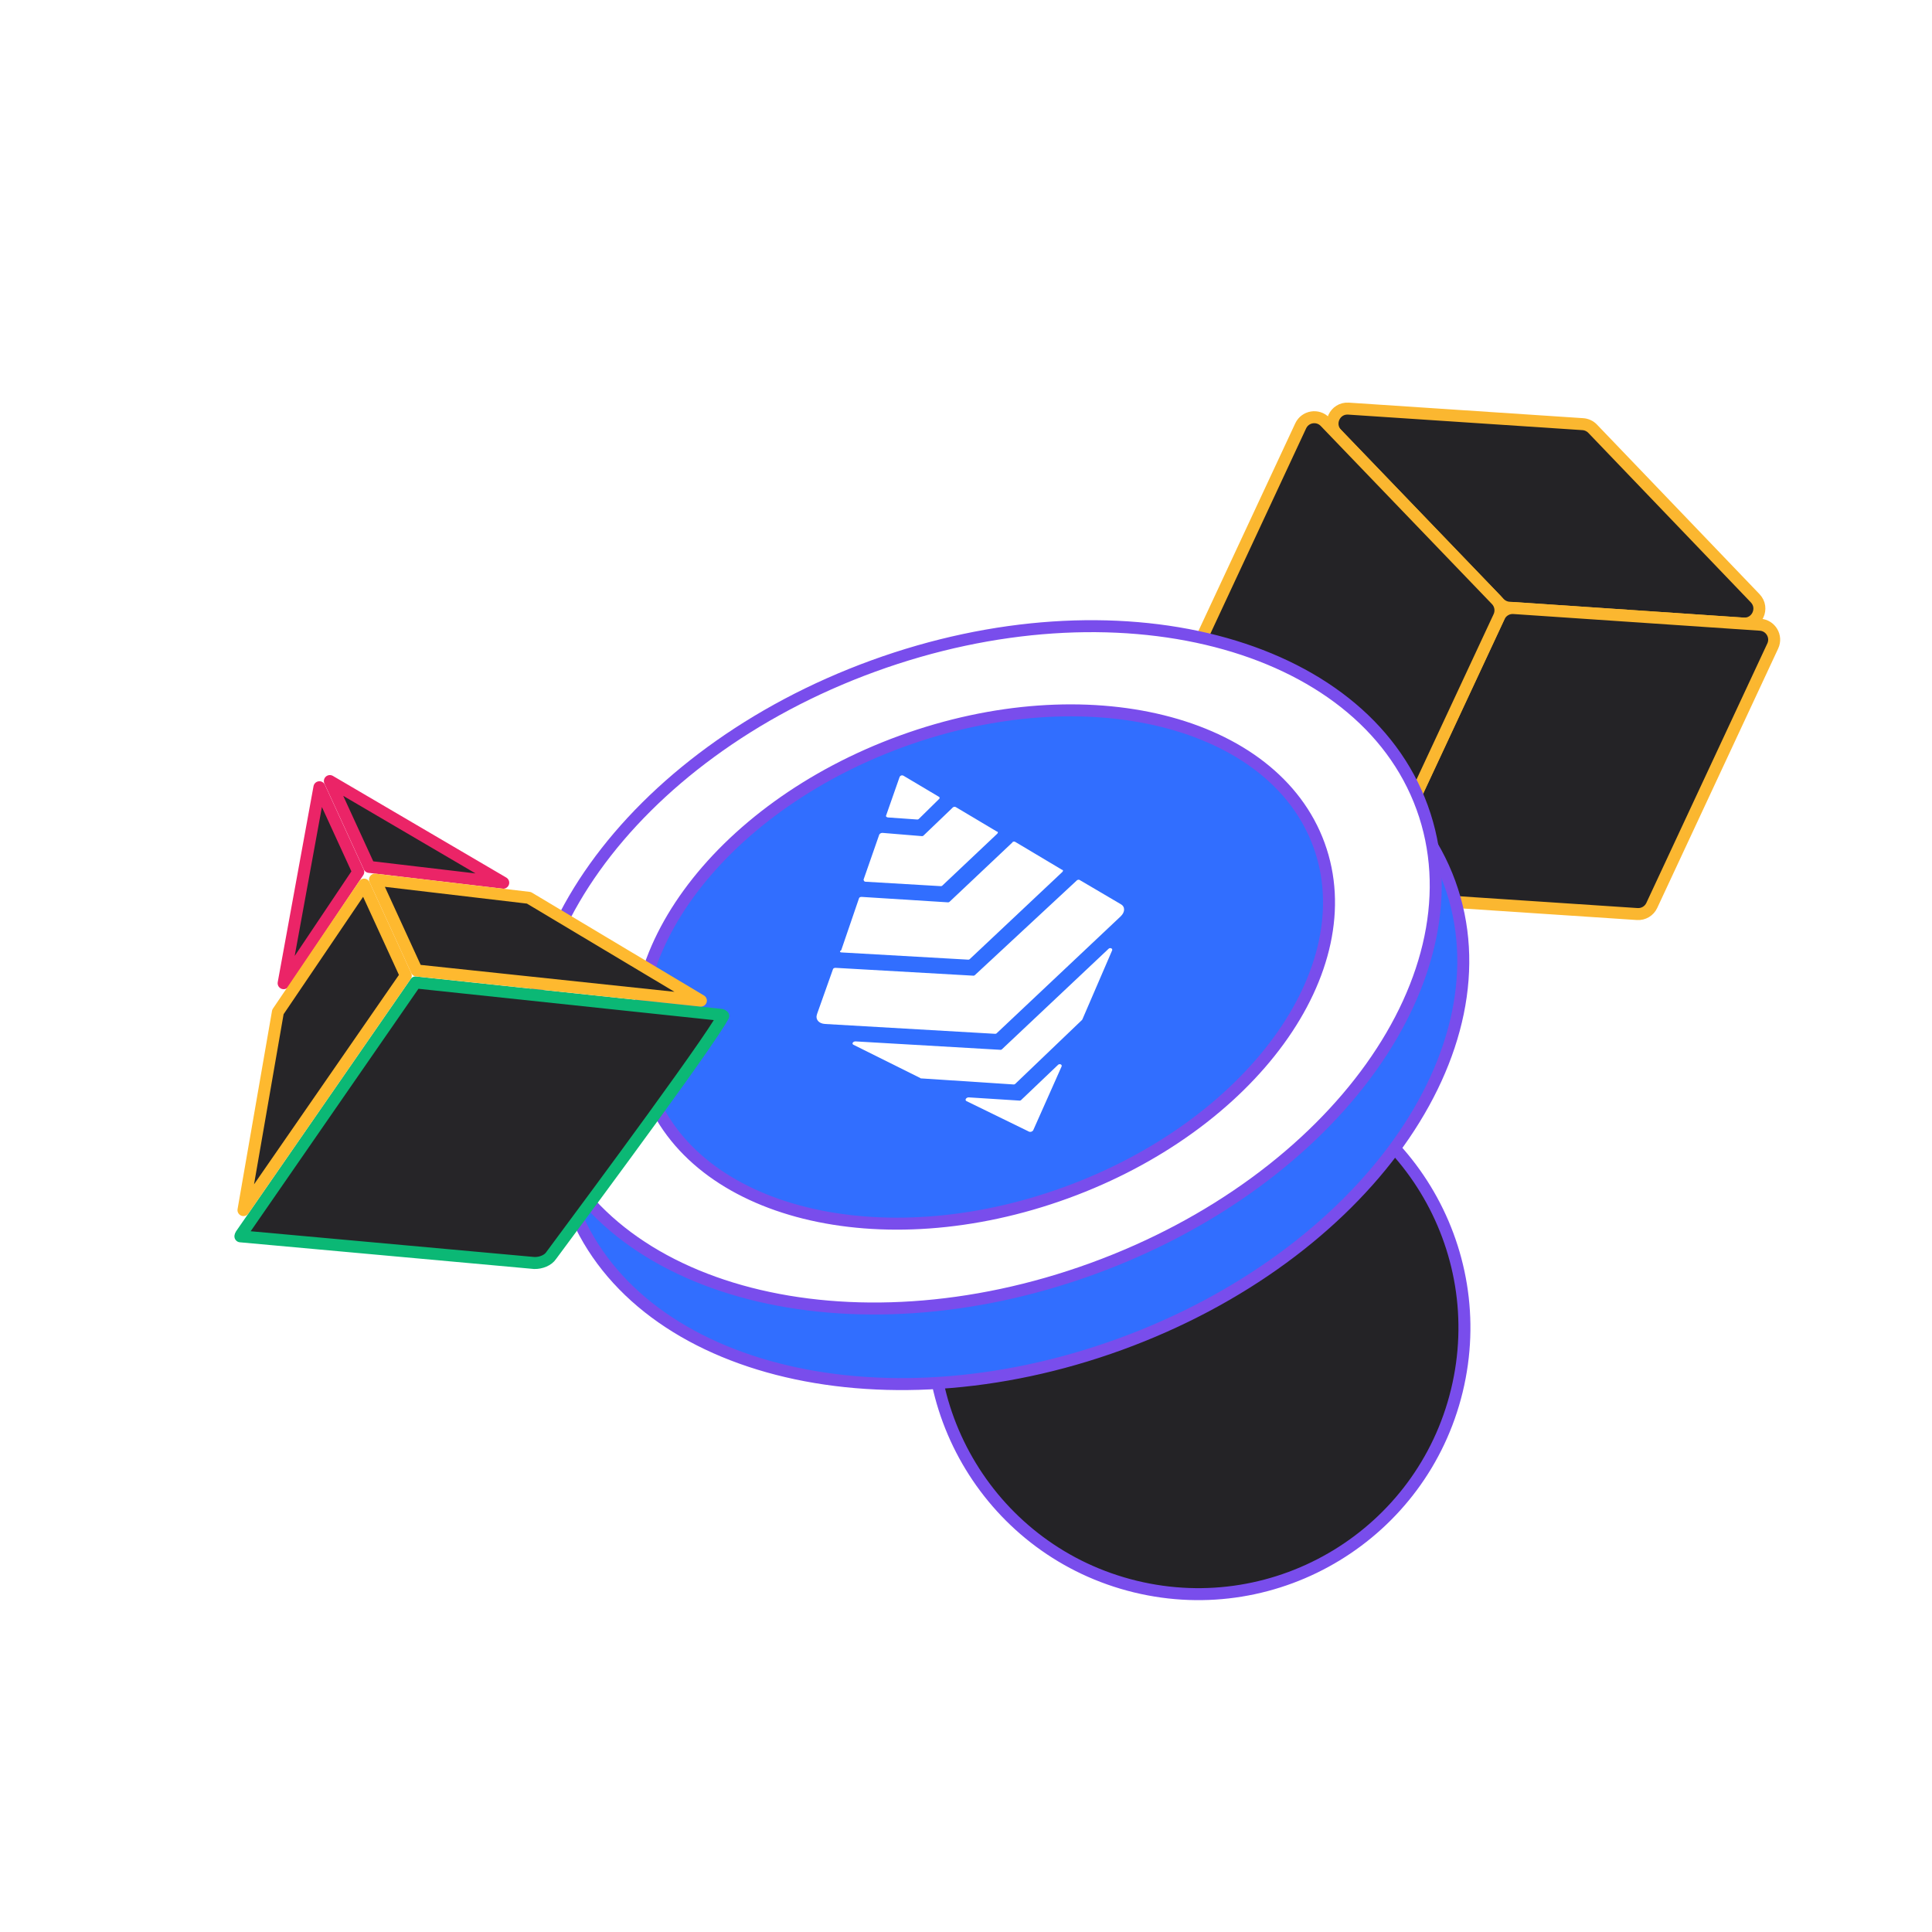 <svg width="129" height="129" viewBox="0 0 129 129" fill="none" xmlns="http://www.w3.org/2000/svg">
<path d="M97.274 92.859C99.592 83.32 93.738 73.707 84.199 71.389C74.66 69.072 65.048 74.926 62.73 84.465C60.412 94.005 66.266 103.617 75.805 105.935C85.345 108.253 94.957 102.399 97.274 92.859Z" fill="#242326" stroke="#794DEC" stroke-width="0.8" stroke-miterlimit="10"/>
<path d="M89.253 28.975C88.62 28.316 89.129 27.223 90.04 27.284L105.686 28.321C105.935 28.338 106.169 28.447 106.342 28.627L117.194 39.946C117.826 40.606 117.316 41.698 116.405 41.636L100.768 40.578C100.52 40.561 100.287 40.452 100.115 40.273L89.253 28.975Z" fill="#242326" stroke="#FBB730" stroke-width="0.8" stroke-miterlimit="10"/>
<path d="M101.069 40.599C100.657 40.571 100.27 40.8 100.095 41.174L92.008 58.519C91.71 59.156 92.146 59.893 92.848 59.939L109.318 61.031C109.73 61.059 110.116 60.83 110.29 60.456L118.367 43.134C118.664 42.497 118.23 41.761 117.529 41.713L101.069 40.599Z" fill="#242326" stroke="#FBB730" stroke-width="0.8" stroke-miterlimit="10"/>
<path d="M99.907 40.058C100.194 40.356 100.267 40.799 100.093 41.174L92.005 58.518C91.708 59.155 90.863 59.295 90.377 58.788L78.954 46.872C78.668 46.574 78.595 46.132 78.769 45.758L86.847 28.435C87.143 27.799 87.987 27.658 88.474 28.165L99.907 40.058Z" fill="#242326" stroke="#FBB730" stroke-width="0.8" stroke-miterlimit="10"/>
<g filter="url(#filter0_d_2537_12724)">
<path d="M74.79 85.755C90.988 79.859 100.841 66.073 96.797 54.961C92.753 43.85 76.344 39.622 60.146 45.518C43.947 51.414 34.095 65.201 38.139 76.312C42.183 87.423 58.592 91.651 74.79 85.755Z" fill="#316EFF" stroke="#794DEC" stroke-width="0.8" stroke-miterlimit="10"/>
<path d="M72.95 80.708C89.148 74.813 99.001 61.026 94.957 49.914C90.913 38.803 74.504 34.575 58.306 40.471C42.108 46.367 32.255 60.154 36.299 71.265C40.343 82.376 56.752 86.604 72.95 80.708Z" fill="white" stroke="#794DEC" stroke-width="0.8"/>
<path d="M71.173 75.64C83.535 71.141 91.101 60.745 88.071 52.421C85.041 44.096 72.564 40.996 60.202 45.495C47.84 49.995 40.274 60.391 43.304 68.715C46.334 77.039 58.811 80.14 71.173 75.64Z" fill="#316EFF" stroke="#794DEC" stroke-width="0.8"/>
<ellipse cx="22.387" cy="14.97" rx="22.387" ry="14.97" transform="matrix(0.94 -0.342 0.342 0.94 39.469 54.178)" fill="#316EFF"/>
<path d="M59.314 50.583L61.218 50.717C61.265 50.73 61.34 50.703 61.367 50.663L62.702 49.349C62.767 49.295 62.737 49.214 62.69 49.201L60.324 47.795C60.219 47.741 60.108 47.782 60.063 47.89L59.153 50.488C59.173 50.542 59.23 50.583 59.314 50.583Z" fill="white"/>
<path d="M57.791 54.873L62.79 55.167C62.837 55.181 62.911 55.154 62.939 55.113L66.579 51.675C66.644 51.621 66.651 51.526 66.567 51.526L63.821 49.891C63.764 49.851 63.643 49.864 63.588 49.946L61.681 51.773C61.654 51.813 61.579 51.841 61.532 51.827L58.924 51.612C58.84 51.612 58.765 51.64 58.71 51.721L57.658 54.738C57.687 54.819 57.707 54.873 57.791 54.873Z" fill="white"/>
<path d="M56.181 59.594L64.621 60.075C64.669 60.089 64.743 60.061 64.77 60.021L70.927 54.227C70.991 54.173 70.999 54.078 70.915 54.078L67.79 52.214C67.733 52.173 67.612 52.187 67.594 52.254L63.42 56.194C63.392 56.234 63.318 56.261 63.271 56.248L57.531 55.886C57.447 55.886 57.372 55.914 57.355 55.981L56.169 59.445C56.03 59.526 56.097 59.594 56.181 59.594Z" fill="white"/>
<path d="M64.52 69.515L68.725 71.568C68.819 71.595 68.931 71.555 68.985 71.474L70.887 67.198C70.922 67.062 70.734 67.008 70.642 67.103L68.2 69.431C68.173 69.472 68.098 69.499 68.051 69.486L64.684 69.272C64.515 69.272 64.406 69.434 64.52 69.515Z" fill="white"/>
<path d="M61.521 68.006L67.655 68.408C67.702 68.421 67.776 68.394 67.804 68.354L72.245 64.103L72.272 64.062L74.261 59.448C74.296 59.313 74.108 59.259 74.016 59.354L66.92 66.041C66.893 66.082 66.818 66.109 66.771 66.095L57.121 65.534C56.953 65.534 56.843 65.696 56.994 65.764L61.474 67.993C61.484 68.02 61.484 68.02 61.521 68.006Z" fill="white"/>
<path d="M55.09 64.371L66.418 65.026C66.466 65.039 66.54 65.012 66.567 64.972L74.825 57.188C75.138 56.89 75.131 56.525 74.819 56.363L72.084 54.755C72.027 54.715 71.915 54.755 71.888 54.796L65.113 61.09C65.085 61.131 65.011 61.158 64.964 61.145L55.792 60.623C55.708 60.623 55.633 60.651 55.616 60.718L54.554 63.708C54.429 64.06 54.658 64.344 55.09 64.371Z" fill="white"/>
</g>
<g filter="url(#filter1_d_2537_12724)">
<path d="M48.158 63.76C48.145 63.76 48.131 63.759 48.117 63.758L27.746 61.598L27.383 62.123L26.067 64.025L22.06 69.814C19.137 74.039 16.19 78.299 16.091 78.443C16.073 78.469 16.06 78.505 16.052 78.55L35.676 80.331C36.123 80.342 36.593 80.151 36.806 79.828C36.81 79.822 36.814 79.816 36.818 79.81C36.909 79.688 37.01 79.551 37.12 79.403C38.461 77.595 41.17 73.942 43.6 70.594C44.915 68.782 46.146 67.063 47.033 65.775C47.477 65.13 47.832 64.598 48.068 64.218C48.168 64.057 48.243 63.929 48.293 63.834C48.253 63.798 48.22 63.781 48.199 63.773C48.179 63.764 48.164 63.761 48.158 63.76Z" fill="#262528" stroke="#0BB875" stroke-width="0.8" stroke-linejoin="round"/>
<path d="M33.601 54.939L22.025 48.152L24.653 53.883L33.601 54.939Z" fill="#262528" stroke="#EB2467" stroke-width="0.8" stroke-linejoin="round"/>
<path d="M21.328 48.564L18.938 61.648L23.92 54.217L21.328 48.564Z" fill="#262528" stroke="#EB2467" stroke-width="0.8" stroke-linejoin="round"/>
<path d="M18.556 63.567L16.257 76.799L27.095 61.135L24.312 55.067L18.556 63.567Z" fill="#262528" stroke="#FEB92F" stroke-width="0.8" stroke-linejoin="round"/>
<path d="M27.82 60.8L46.798 62.812L35.314 55.946L25.038 54.733L27.82 60.8Z" fill="#262528" stroke="#FEB92F" stroke-width="0.8" stroke-linejoin="round"/>
</g>
<defs>
<filter id="filter0_d_2537_12724" x="30.99" y="37.41" width="71.115" height="59.406" filterUnits="userSpaceOnUse" color-interpolation-filters="sRGB">
<feFlood flood-opacity="0" result="BackgroundImageFix"/>
<feColorMatrix in="SourceAlpha" type="matrix" values="0 0 0 0 0 0 0 0 0 0 0 0 0 0 0 0 0 0 127 0" result="hardAlpha"/>
<feOffset dy="4"/>
<feGaussianBlur stdDeviation="2"/>
<feComposite in2="hardAlpha" operator="out"/>
<feColorMatrix type="matrix" values="0 0 0 0 0 0 0 0 0 0 0 0 0 0 0 0 0 0 0.25 0"/>
<feBlend mode="normal" in2="BackgroundImageFix" result="effect1_dropShadow_2537_12724"/>
<feBlend mode="normal" in="SourceGraphic" in2="effect1_dropShadow_2537_12724" result="shape"/>
</filter>
<filter id="filter1_d_2537_12724" x="11.602" y="47.453" width="41.145" height="41.277" filterUnits="userSpaceOnUse" color-interpolation-filters="sRGB">
<feFlood flood-opacity="0" result="BackgroundImageFix"/>
<feColorMatrix in="SourceAlpha" type="matrix" values="0 0 0 0 0 0 0 0 0 0 0 0 0 0 0 0 0 0 127 0" result="hardAlpha"/>
<feOffset dy="4"/>
<feGaussianBlur stdDeviation="2"/>
<feComposite in2="hardAlpha" operator="out"/>
<feColorMatrix type="matrix" values="0 0 0 0 0 0 0 0 0 0 0 0 0 0 0 0 0 0 0.25 0"/>
<feBlend mode="normal" in2="BackgroundImageFix" result="effect1_dropShadow_2537_12724"/>
<feBlend mode="normal" in="SourceGraphic" in2="effect1_dropShadow_2537_12724" result="shape"/>
</filter>
</defs>
</svg>
